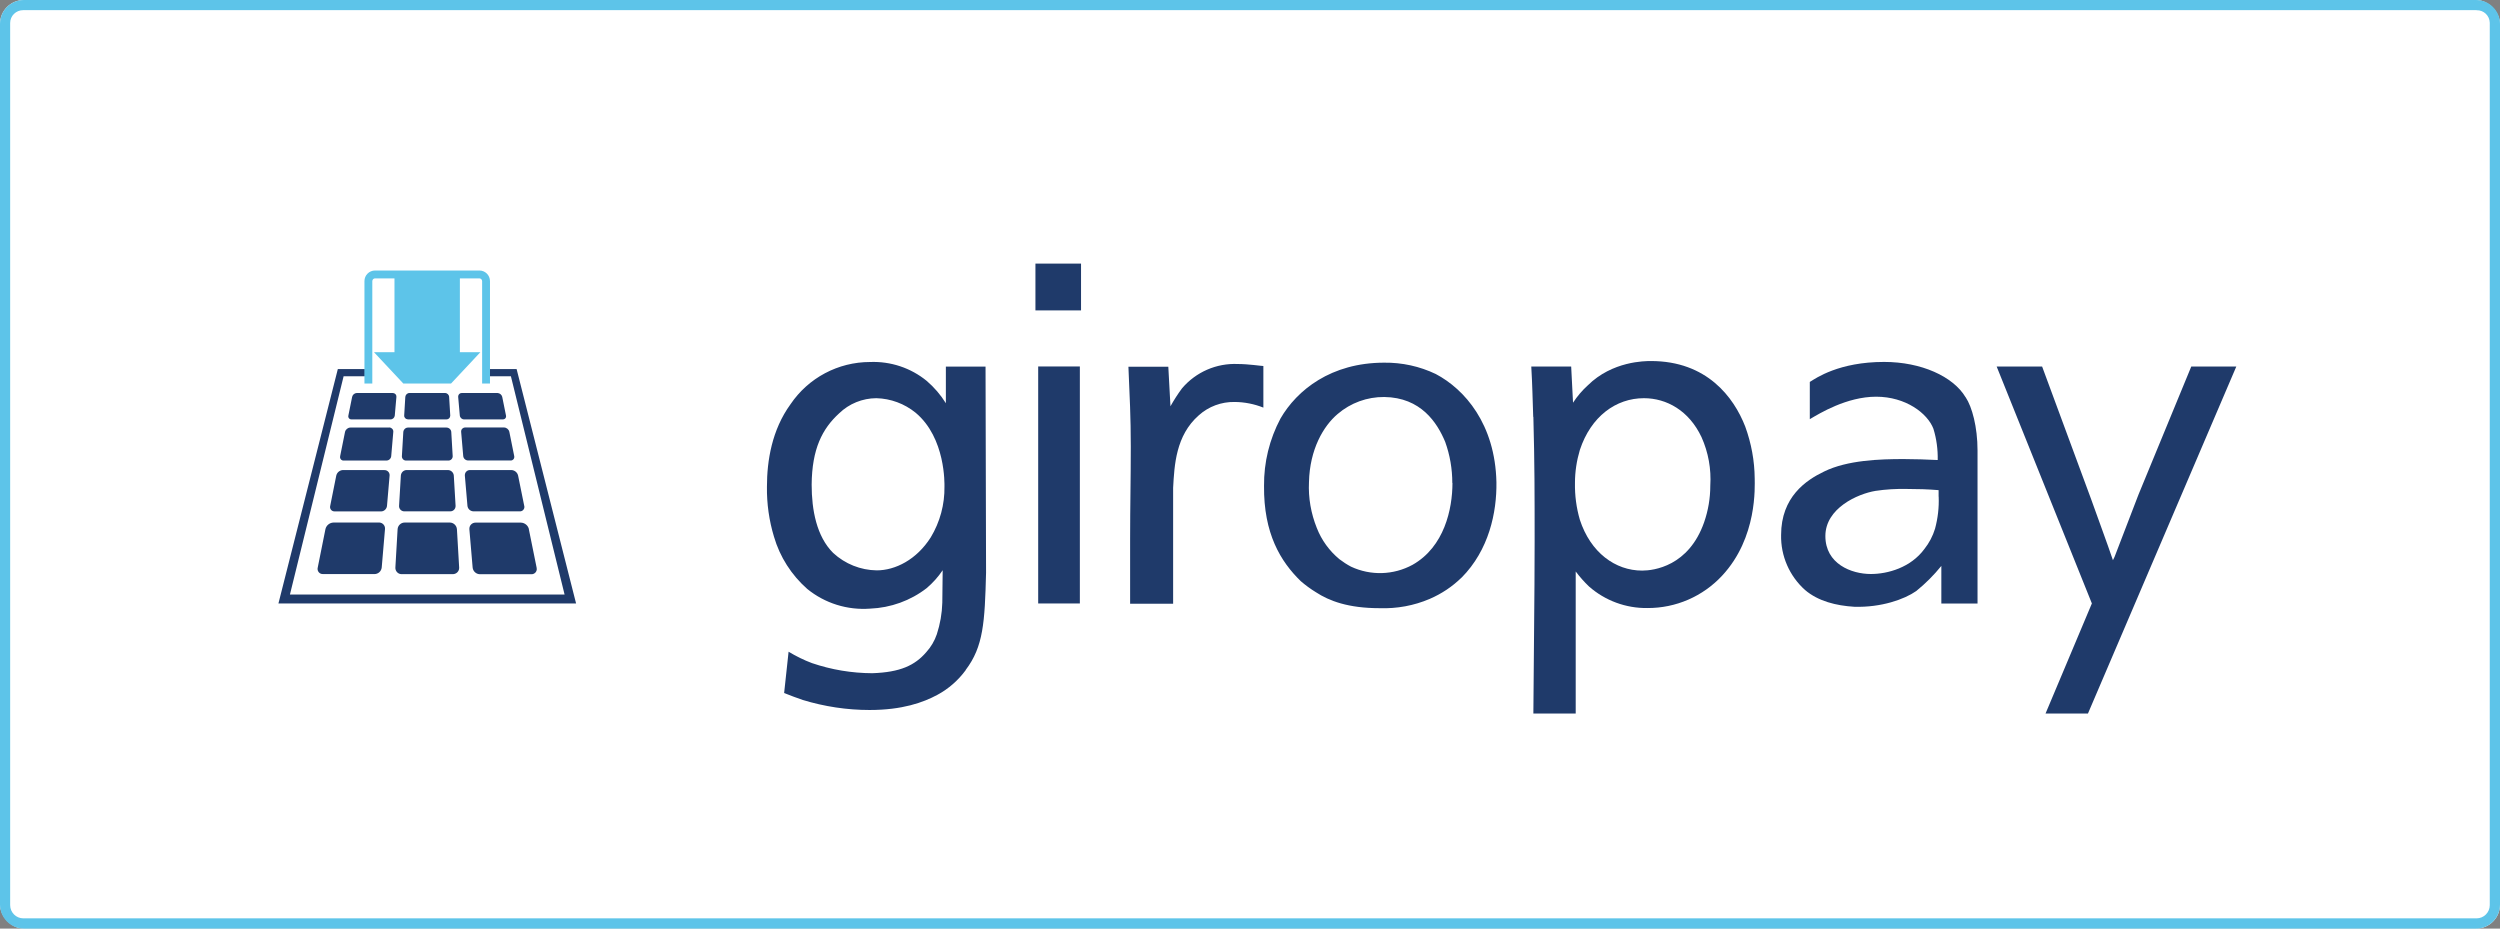 <?xml version="1.0" encoding="UTF-8"?><svg id="Ebene_2" xmlns="http://www.w3.org/2000/svg" viewBox="0 0 337.15 125.23"><rect x="0" y="0" width="337.15" height="125.23" fill="#808080" stroke="none"/><defs><style>.cls-1{fill:#fff;}.cls-2{fill:#1f3a6a;}.cls-3{fill:#5dc4e9;}</style></defs><g id="Ebene_1-2"><g><rect class="cls-1" width="337.15" height="125.23" rx="3.22" ry="3.22"/><path class="cls-2" d="M145.63,49.42h-5.62v31.96h5.62v-31.96Zm-18.26,16.19c.04,2.41-.6,4.79-1.85,6.86-1.91,3.01-4.78,4.45-7.29,4.45-2.18-.03-4.26-.87-5.86-2.34-2.25-2.23-2.91-5.81-2.91-9.22,.04-4.82,1.43-7.54,3.71-9.62,1.34-1.3,3.14-2.03,5.01-2.04,1.94,.05,3.8,.74,5.3,1.96,4.07,3.4,3.89,9.65,3.89,9.96m2.87,24.72c2.38-3.14,2.57-6.41,2.74-13.1l-.07-27.8h-5.35v4.94c-.7-1.13-1.57-2.14-2.58-3.01-2.15-1.76-4.87-2.66-7.64-2.55-4.31,0-8.33,2.14-10.74,5.71-2.5,3.45-3.17,7.59-3.17,11.11-.03,2.28,.29,4.56,.95,6.74,.79,2.72,2.35,5.16,4.48,7.04,2.38,1.94,5.42,2.89,8.48,2.66,2.77-.11,5.45-1.07,7.64-2.77,.82-.7,1.55-1.51,2.15-2.41l-.05,4.38c-.04,1.45-.29,2.88-.74,4.26-.31,.9-.79,1.72-1.43,2.42-1.54,1.78-3.5,2.7-7.27,2.83-2.77-.01-5.51-.47-8.13-1.36-1.1-.41-2.15-.93-3.16-1.54l-.6,5.57c.9,.36,1.56,.61,2.52,.94,2.92,.89,5.95,1.35,9,1.35,4.42,0,7.23-1.01,9.14-2.04,1.51-.81,2.82-1.96,3.83-3.34m9.4-48.51h6.15v-6.31h-6.15v6.31Zm26.87,12.35c1.33,.01,2.64,.27,3.87,.76v-5.61c-.28,0-2.01-.27-3.44-.27-2.88-.13-5.66,1.08-7.53,3.28-.57,.77-1.09,1.58-1.56,2.42l-.29-5.33h-5.38c.17,4.01,.32,6.8,.32,10.75,0,4.63-.09,7.9-.09,12.48v8.73h5.8v-15.64c.17-3.03,.35-7.04,3.46-9.77,1.32-1.19,3.05-1.83,4.83-1.8m29.38,10.93c0,3.49-1.09,8.61-5.38,11.03-2.57,1.4-5.65,1.49-8.3,.25-.55-.29-1.07-.63-1.57-1.01-1.35-1.12-2.4-2.56-3.04-4.2-.79-1.96-1.16-4.07-1.06-6.18,.1-4.43,1.95-7.58,3.87-9.2,1.75-1.5,3.98-2.31,6.28-2.29,4.95,.06,7.14,3.46,8.22,6.05,.64,1.78,.96,3.65,.96,5.54m1.25,12.77c3.69-3.72,4.76-8.79,4.7-12.87-.17-7.85-4.29-12.54-8.18-14.59-2.17-1.04-4.56-1.56-6.96-1.53-7.17,0-11.77,3.71-13.98,7.53-1.49,2.8-2.25,5.92-2.22,9.09-.06,6.42,2.22,10.19,4.96,12.85,.64,.55,1.32,1.05,2.04,1.49,1.79,1.17,4.36,2.15,8.59,2.15,2.32,.08,4.62-.34,6.75-1.25,1.6-.69,3.06-1.66,4.3-2.88"/><path class="cls-2" d="M206.79,56.22c.17,6.18,.17,10.57,.17,16.78,0,7.74-.13,15.49-.17,23.23h5.71v-19.16c.55,.73,1.15,1.41,1.8,2.03,2.18,1.91,4.98,2.94,7.87,2.9,3.83,.02,7.49-1.57,10.09-4.38,4.77-5.13,4.38-12.06,4.38-13.09-.02-2.39-.46-4.76-1.28-7.01-1.54-3.95-5.17-8.83-12.71-8.83-.81,0-5.21,0-8.53,3.29-.76,.69-1.42,1.47-1.98,2.33l-.25-4.88h-5.38c.15,2.55,.17,4.27,.26,6.79Zm5.61,8.91c0-1.51,.23-3.01,.66-4.45,1.49-4.52,4.87-6.98,8.64-6.98,3.04,0,6.08,1.66,7.77,5.26,.92,2.05,1.32,4.3,1.18,6.54,0,1.68-.28,3.34-.83,4.93-2.08,5.94-6.8,6.52-8.36,6.52-3.63,0-6.96-2.44-8.4-6.85-.47-1.61-.69-3.28-.66-4.96h0Z"/><path class="cls-2" d="M295.52,49.42l-7.13,17.3-3.22,8.38-.22,.45c-.81-2.4-1.93-5.39-2.94-8.23l-6.61-17.89h-6.13l12.84,31.95-6.25,14.85h5.72l20.01-46.8h-6.05Z"/><path class="cls-2" d="M265.07,53.56c-1.67-2.79-5.96-4.75-10.98-4.75-6.09,0-9.18,2.18-10.02,2.7v5.02c1.29-.76,4.97-3.03,8.95-3.03s6.92,2.23,7.72,4.32c.42,1.36,.61,2.79,.58,4.22-1.48-.07-3.05-.13-4.59-.13-3.15,0-7.58,.13-10.73,1.68-2.45,1.17-5.8,3.44-5.8,8.56-.06,2.82,1.12,5.53,3.23,7.42,1.79,1.52,4.2,2.11,6.64,2.26,3.64,.11,6.77-1.01,8.35-2.12,1.25-1.01,2.38-2.14,3.39-3.39v5.07h4.88v-20.63c0-3.19-.74-5.89-1.6-7.18Zm-3.62,13.42c.06,1.46-.11,2.91-.49,4.32-.3,.99-.79,1.92-1.43,2.73-1.85,2.52-4.95,3.38-7.23,3.38-2.63,0-6.13-1.37-6.13-5.12s4.35-5.69,6.76-6.09c1.4-.21,2.81-.29,4.22-.26,1.43,0,2.86,.04,4.29,.16v.88Z"/><polygon class="cls-2" points="69.67 49.77 66.03 49.77 66.03 50.74 68.9 50.74 76.14 80.18 39.1 80.18 46.34 50.74 49.21 50.74 49.21 49.77 45.56 49.77 37.55 81.38 77.69 81.38 69.67 49.77"/><path class="cls-3" d="M64.66,36.48h-14.08c-.79,0-1.43,.64-1.43,1.43v13.81h1.06v-13.81c0-.2,.17-.37,.37-.37h2.62v9.96h-2.76l3.95,4.22h6.44l3.95-4.22h-2.76v-9.96h2.63c.2,0,.37,.17,.37,.37v13.81h1.06v-13.81c0-.79-.64-1.43-1.43-1.43Z"/><path class="cls-2" d="M54.52,68.96h6.21c.39,0,.7-.31,.71-.7,0-.02,0-.04,0-.05l-.24-4.07c-.03-.42-.38-.74-.79-.75h-5.56c-.42,0-.76,.33-.79,.75l-.24,4.07c-.03,.39,.27,.72,.65,.75,.02,0,.04,0,.05,0Z"/><path class="cls-2" d="M51.86,63.39h-5.61c-.43,.02-.8,.32-.9,.74l-.82,4.1c-.08,.32,.11,.64,.43,.72,.06,.01,.12,.02,.17,.02h6.25c.42,0,.77-.33,.81-.75l.35-4.07c.04-.37-.23-.71-.61-.75-.03,0-.05,0-.08,0Z"/><path class="cls-2" d="M54.77,62.11h5.71c.31,0,.56-.25,.57-.56,0-.01,0-.03,0-.04l-.19-3.25c-.02-.33-.3-.59-.64-.6h-5.19c-.34,0-.61,.27-.64,.6l-.19,3.25c-.02,.31,.21,.58,.52,.6,.01,0,.03,0,.04,0Z"/><path class="cls-2" d="M52.5,57.66h-5.25c-.34,.01-.64,.25-.72,.59l-.66,3.28c-.06,.25,.09,.51,.34,.57,.05,.01,.09,.02,.14,.01h5.76c.34,0,.62-.26,.65-.6l.28-3.26c.03-.3-.19-.56-.49-.6-.02,0-.04,0-.06,0Z"/><path class="cls-2" d="M68.86,62.11c.26,.01,.48-.19,.5-.45,0-.05,0-.09-.01-.14l-.66-3.28c-.08-.34-.37-.58-.72-.59h-5.23c-.3,0-.55,.23-.55,.53,0,.02,0,.04,0,.06l.28,3.26c.03,.34,.31,.59,.65,.6h5.75Z"/><path class="cls-2" d="M55.01,56.56h5.21c.27,0,.49-.21,.5-.49,0-.01,0-.03,0-.04l-.15-2.51c-.02-.29-.26-.52-.56-.52h-4.79c-.29,0-.53,.23-.56,.52l-.15,2.51c-.02,.27,.19,.5,.46,.52,.01,0,.03,0,.04,0Z"/><path class="cls-2" d="M67.82,56.56c.23,.01,.42-.16,.43-.39,0-.04,0-.08-.01-.12l-.51-2.53c-.07-.29-.33-.5-.63-.52h-4.83c-.26,0-.48,.2-.48,.47,0,.02,0,.04,0,.06l.22,2.51c.03,.29,.28,.52,.57,.52h5.25Z"/><path class="cls-2" d="M52.98,53h-4.86c-.3,.01-.56,.22-.63,.52l-.51,2.53c-.06,.22,.08,.45,.3,.5,.04,0,.08,.01,.12,.01h5.27c.3,0,.54-.23,.57-.52l.22-2.51c.03-.26-.16-.49-.42-.52-.02,0-.04,0-.06,0Z"/><path class="cls-2" d="M70.1,68.96c.33,.02,.6-.24,.62-.56,0-.06,0-.12-.02-.17l-.83-4.1c-.1-.42-.47-.72-.9-.74h-5.59c-.37,0-.68,.29-.69,.67,0,.03,0,.05,0,.08l.35,4.07c.04,.42,.39,.74,.81,.75h6.24Z"/><path class="cls-2" d="M60.66,70.47h-6.09c-.5,0-.92,.4-.95,.9l-.3,5.16c-.03,.46,.32,.87,.78,.9,.02,0,.04,0,.07,0h6.9c.46,0,.85-.37,.85-.83,0-.02,0-.04,0-.07l-.3-5.16c-.04-.5-.45-.89-.95-.9Z"/><path class="cls-2" d="M51.1,70.47h-6.13c-.52,.02-.96,.38-1.08,.88l-1.04,5.19c-.1,.38,.13,.77,.51,.86,.07,.02,.14,.02,.21,.02h6.93c.51,0,.93-.39,.98-.9l.44-5.16c.05-.45-.28-.85-.73-.89-.03,0-.06,0-.1,0Z"/><path class="cls-2" d="M71.33,71.36c-.12-.5-.56-.86-1.08-.88h-6.12c-.45,0-.82,.35-.83,.8,0,.03,0,.06,0,.1l.44,5.16c.05,.5,.47,.89,.98,.9h6.93c.39,.02,.72-.28,.74-.67,0-.07,0-.14-.02-.21l-1.05-5.19Z"/><path class="cls-3" d="M333.99,1.38c.96-.03,1.76,.73,1.78,1.69V122.07c0,.98-.8,1.78-1.78,1.78H3.15c-.98,0-1.78-.8-1.78-1.78V3.1c0-.96,.79-1.73,1.75-1.73H333.99Zm-.06-1.38H3.22C1.44,0,0,1.44,0,3.22V122.01c0,1.77,1.44,3.21,3.22,3.22H333.93c1.77,0,3.21-1.44,3.22-3.22V3.22c0-1.77-1.44-3.21-3.22-3.22Z"/></g></g></svg>